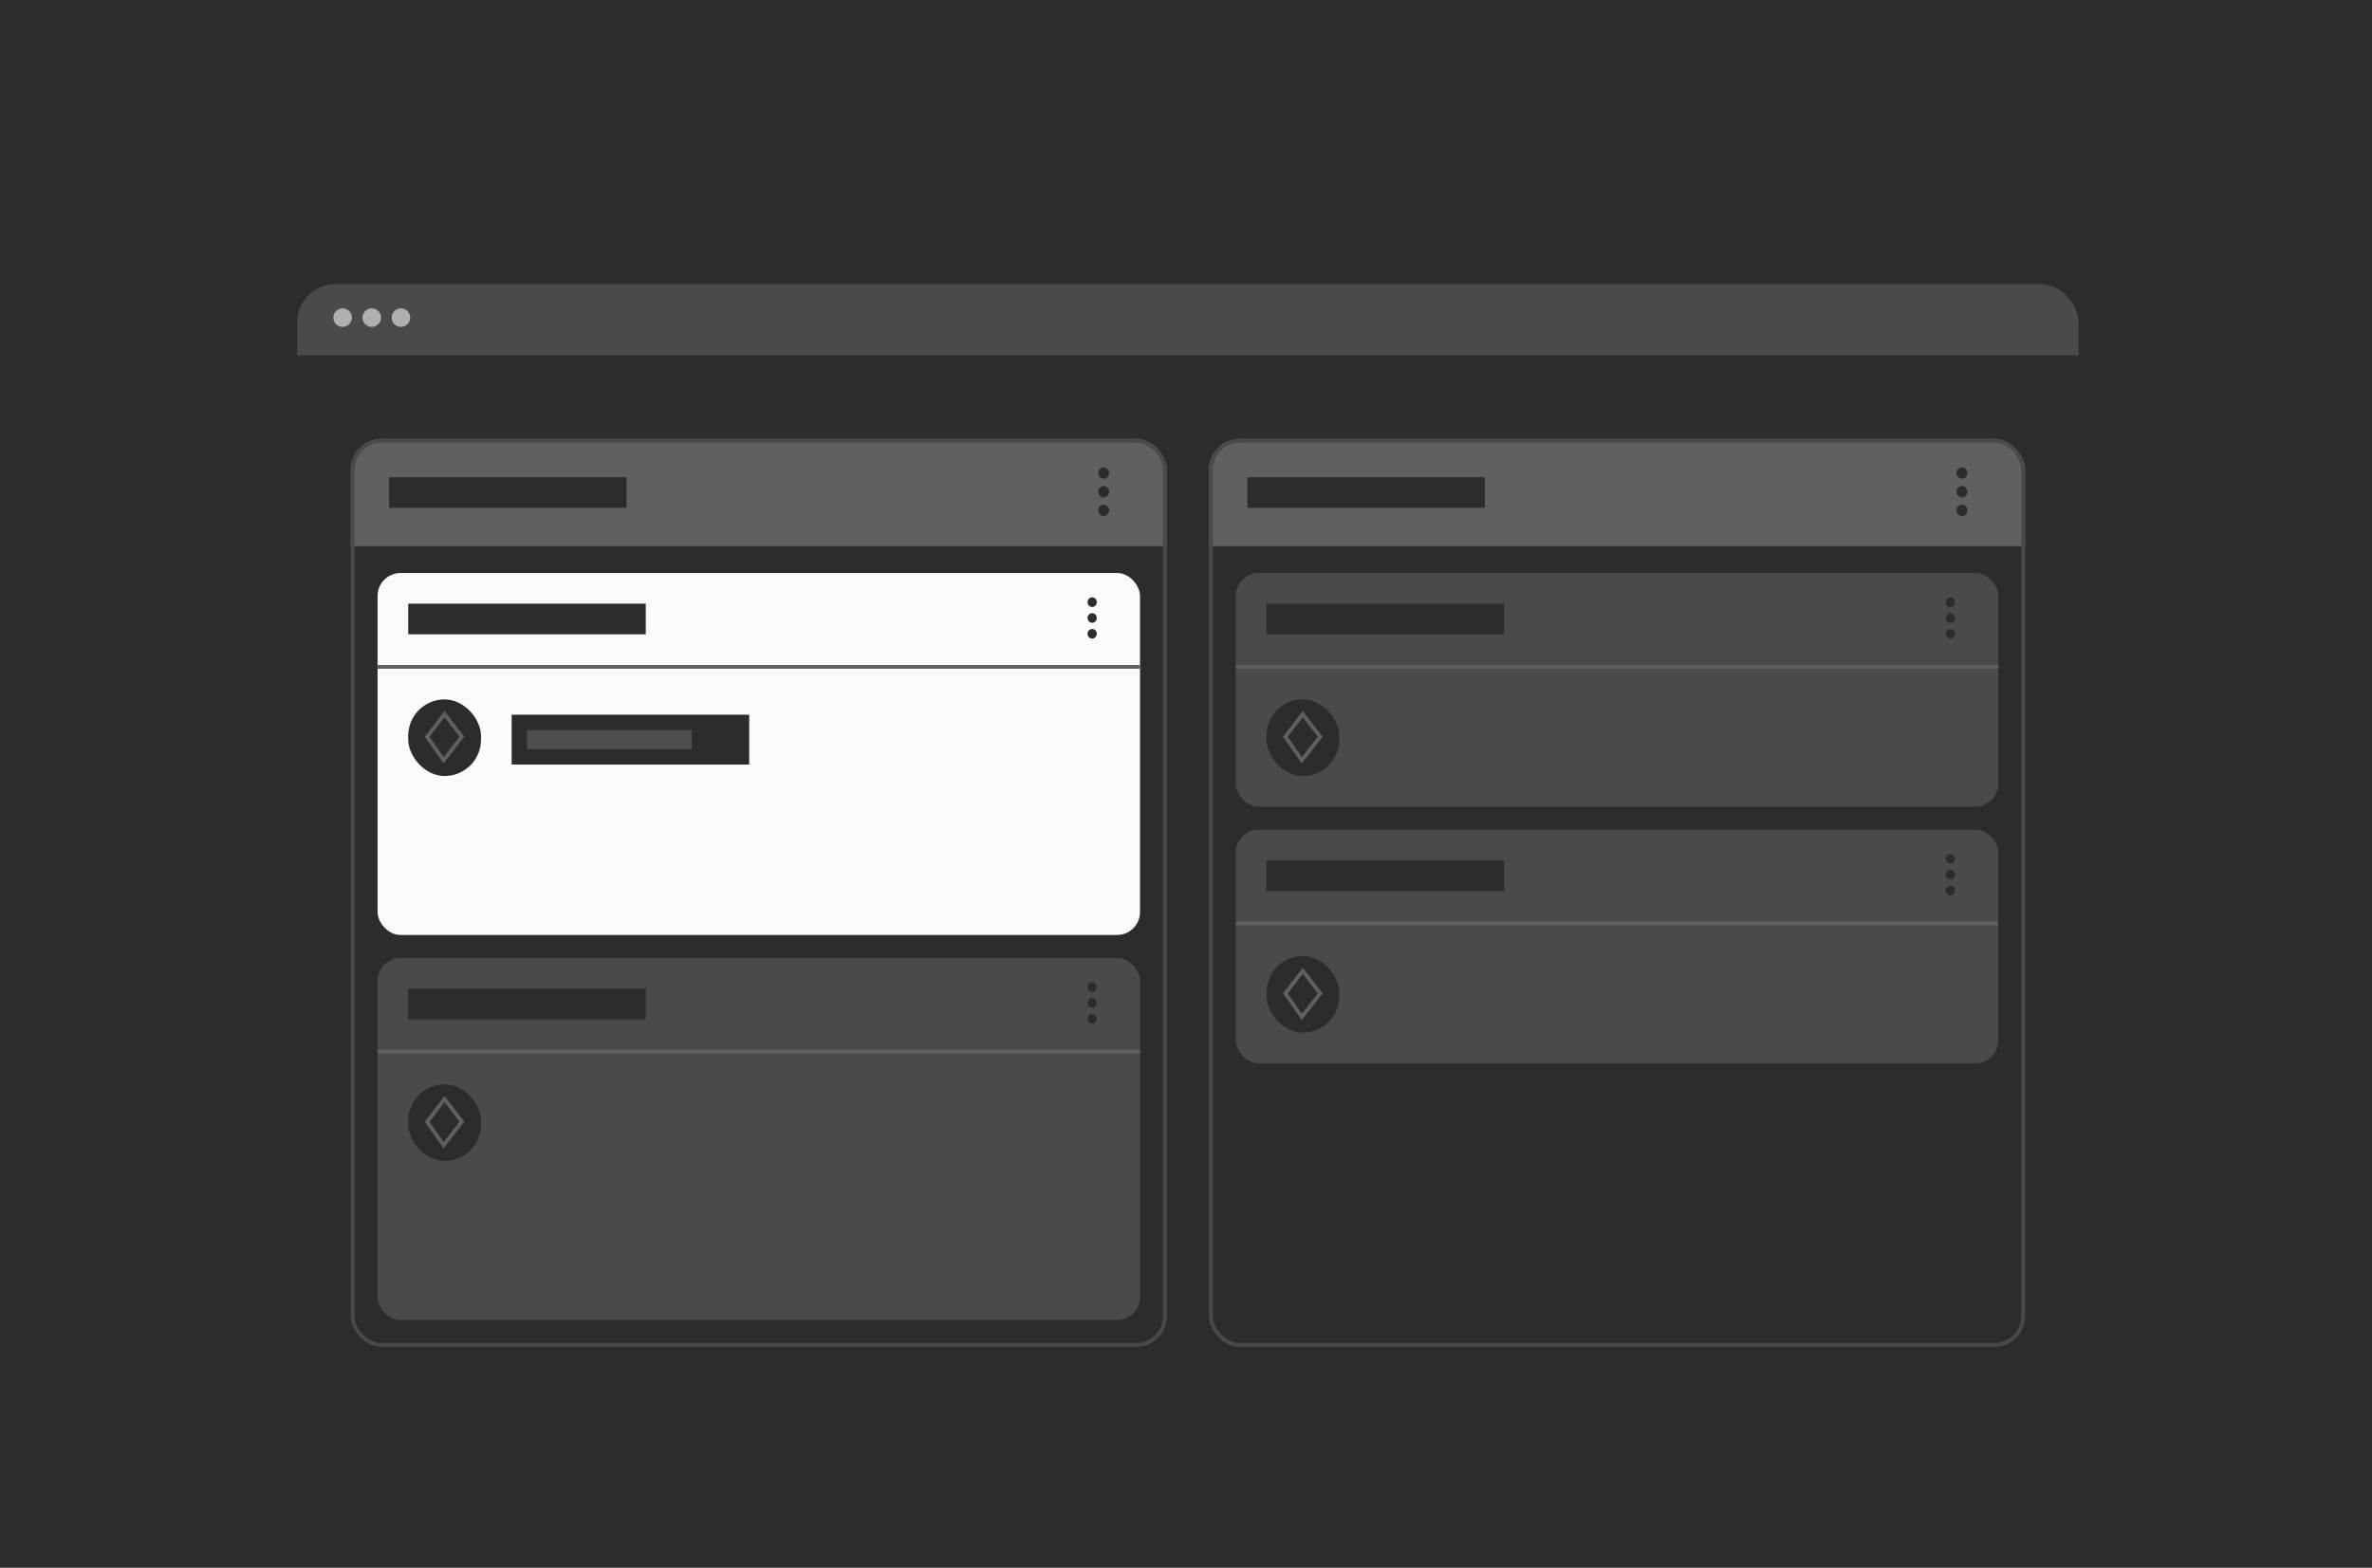 <svg width="239" height="158" viewBox="0 0 239 158" fill="none" xmlns="http://www.w3.org/2000/svg">
  <g clip-path="url(#clip0_1684_201525)">
    <rect width="239" height="158" fill="#2c2c2c" />
    <g filter="url(#filter0_d_1684_201525)">
      <g clip-path="url(#clip1_1684_201525)">
        <rect x="29.936" y="22.636" width="179.515" height="113.114" rx="3.861" fill="#2C2C2C" />
        <g clip-path="url(#clip2_1684_201525)">
          <rect width="82.23" height="10.809" transform="translate(35.34 38.236)"
            fill="#606060" />
          <rect width="23.935" height="3.088" transform="translate(39.2 42.097)"
            fill="#2C2C2C" />
          <g clip-path="url(#clip3_1684_201525)">
            <path
              d="M111.205 46.012C111.351 46.012 111.49 45.952 111.593 45.844C111.696 45.737 111.754 45.591 111.754 45.439C111.754 45.288 111.696 45.142 111.593 45.034C111.49 44.927 111.351 44.867 111.205 44.867C111.06 44.867 110.92 44.927 110.817 45.034C110.714 45.142 110.656 45.288 110.656 45.439C110.656 45.591 110.714 45.737 110.817 45.844C110.92 45.952 111.06 46.012 111.205 46.012Z"
              fill="#2C2C2C" />
            <path
              d="M111.205 42.248C111.277 42.248 111.349 42.233 111.415 42.204C111.482 42.176 111.542 42.133 111.593 42.08C111.644 42.027 111.685 41.964 111.712 41.895C111.74 41.825 111.754 41.751 111.754 41.675C111.754 41.6 111.74 41.526 111.712 41.456C111.685 41.387 111.644 41.323 111.593 41.27C111.542 41.217 111.482 41.175 111.415 41.146C111.349 41.117 111.277 41.102 111.205 41.102C111.133 41.102 111.062 41.117 110.995 41.146C110.929 41.175 110.868 41.217 110.817 41.27C110.766 41.323 110.726 41.387 110.698 41.456C110.67 41.526 110.656 41.6 110.656 41.675C110.656 41.751 110.67 41.825 110.698 41.895C110.726 41.964 110.766 42.027 110.817 42.08C110.868 42.133 110.929 42.176 110.995 42.204C111.062 42.233 111.133 42.248 111.205 42.248Z"
              fill="#2C2C2C" />
            <path
              d="M111.205 44.13C111.351 44.13 111.49 44.069 111.593 43.962C111.696 43.855 111.754 43.709 111.754 43.557C111.754 43.405 111.696 43.26 111.593 43.152C111.49 43.045 111.351 42.984 111.205 42.984C111.06 42.984 110.92 43.045 110.817 43.152C110.714 43.26 110.656 43.405 110.656 43.557C110.656 43.709 110.714 43.855 110.817 43.962C110.92 44.069 111.06 44.13 111.205 44.13Z"
              fill="#2C2C2C" />
          </g>
          <g clip-path="url(#clip4_1684_201525)">
            <rect x="38.042" y="51.748" width="76.825" height="36.482" rx="2.316"
              fill="#FAFAFA" />
            <line x1="38.042" y1="61.207" x2="114.867" y2="61.207" stroke="#606060"
              stroke-width="0.386" />
            <rect width="23.935" height="3.088" transform="translate(41.131 54.837)"
              fill="#2C2C2C" />
            <rect width="23.935" height="5.019" transform="translate(51.554 66.033)"
              fill="#2C2C2C" />
            <rect width="16.6" height="1.93" transform="translate(53.099 67.577)"
              fill="#4F4E4E" />
            <g clip-path="url(#clip5_1684_201525)">
              <path
                d="M110.046 58.357C110.169 58.357 110.287 58.306 110.374 58.215C110.461 58.125 110.51 58.001 110.51 57.873C110.51 57.744 110.461 57.621 110.374 57.53C110.287 57.439 110.169 57.388 110.046 57.388C109.922 57.388 109.804 57.439 109.717 57.53C109.63 57.621 109.581 57.744 109.581 57.873C109.581 58.001 109.63 58.125 109.717 58.215C109.804 58.306 109.922 58.357 110.046 58.357Z"
                fill="#2C2C2C" />
              <path
                d="M110.046 55.173C110.107 55.173 110.167 55.16 110.223 55.136C110.28 55.112 110.331 55.076 110.374 55.031C110.417 54.986 110.451 54.932 110.475 54.874C110.498 54.815 110.51 54.752 110.51 54.688C110.51 54.624 110.498 54.562 110.475 54.503C110.451 54.444 110.417 54.391 110.374 54.346C110.331 54.3 110.28 54.265 110.223 54.24C110.167 54.216 110.107 54.203 110.046 54.203C109.985 54.203 109.924 54.216 109.868 54.24C109.811 54.265 109.76 54.3 109.717 54.346C109.674 54.391 109.64 54.444 109.616 54.503C109.593 54.562 109.581 54.624 109.581 54.688C109.581 54.752 109.593 54.815 109.616 54.874C109.64 54.932 109.674 54.986 109.717 55.031C109.76 55.076 109.811 55.112 109.868 55.136C109.924 55.16 109.985 55.173 110.046 55.173Z"
                fill="#2C2C2C" />
              <path
                d="M110.046 56.765C110.169 56.765 110.287 56.714 110.374 56.623C110.461 56.532 110.51 56.409 110.51 56.281C110.51 56.152 110.461 56.029 110.374 55.938C110.287 55.847 110.169 55.796 110.046 55.796C109.922 55.796 109.804 55.847 109.717 55.938C109.63 56.029 109.581 56.152 109.581 56.281C109.581 56.409 109.63 56.532 109.717 56.623C109.804 56.714 109.922 56.765 110.046 56.765Z"
                fill="#2C2C2C" />
            </g>
            <rect x="41.131" y="64.488" width="7.335" height="7.721" rx="3.668"
              fill="#2C2C2C" />
            <path
              d="M44.698 70.619L43.034 68.254L44.79 65.971L46.542 68.248L44.698 70.619Z"
              stroke="#606060" stroke-width="0.386" />
          </g>
          <g clip-path="url(#clip6_1684_201525)">
            <rect x="38.042" y="90.547" width="76.825" height="36.482" rx="2.316"
              fill="#4A4A4A" />
            <line x1="38.042" y1="100.005" x2="114.867" y2="100.005" stroke="#606060"
              stroke-width="0.386" />
            <rect width="23.935" height="3.088" transform="translate(41.131 93.635)"
              fill="#2C2C2C" />
            <g clip-path="url(#clip7_1684_201525)">
              <path
                d="M110.046 97.156C110.169 97.156 110.287 97.105 110.374 97.014C110.461 96.923 110.51 96.8 110.51 96.672C110.51 96.543 110.461 96.42 110.374 96.329C110.287 96.238 110.169 96.187 110.046 96.187C109.922 96.187 109.804 96.238 109.717 96.329C109.63 96.42 109.581 96.543 109.581 96.672C109.581 96.8 109.63 96.923 109.717 97.014C109.804 97.105 109.922 97.156 110.046 97.156Z"
                fill="#2C2C2C" />
              <path
                d="M110.046 93.971C110.107 93.971 110.167 93.959 110.223 93.934C110.28 93.91 110.331 93.874 110.374 93.829C110.417 93.784 110.451 93.731 110.475 93.672C110.498 93.613 110.51 93.55 110.51 93.487C110.51 93.423 110.498 93.36 110.475 93.301C110.451 93.242 110.417 93.189 110.374 93.144C110.331 93.099 110.28 93.063 110.223 93.039C110.167 93.014 110.107 93.002 110.046 93.002C109.985 93.002 109.924 93.014 109.868 93.039C109.811 93.063 109.76 93.099 109.717 93.144C109.674 93.189 109.64 93.242 109.616 93.301C109.593 93.36 109.581 93.423 109.581 93.487C109.581 93.55 109.593 93.613 109.616 93.672C109.64 93.731 109.674 93.784 109.717 93.829C109.76 93.874 109.811 93.91 109.868 93.934C109.924 93.959 109.985 93.971 110.046 93.971Z"
                fill="#2C2C2C" />
              <path
                d="M110.046 95.564C110.169 95.564 110.287 95.512 110.374 95.421C110.461 95.331 110.51 95.207 110.51 95.079C110.51 94.95 110.461 94.827 110.374 94.736C110.287 94.645 110.169 94.594 110.046 94.594C109.922 94.594 109.804 94.645 109.717 94.736C109.63 94.827 109.581 94.95 109.581 95.079C109.581 95.207 109.63 95.331 109.717 95.421C109.804 95.512 109.922 95.564 110.046 95.564Z"
                fill="#2C2C2C" />
            </g>
            <rect x="41.131" y="103.287" width="7.335" height="7.721" rx="3.668"
              fill="#2C2C2C" />
            <path
              d="M44.698 109.417L43.034 107.052L44.79 104.769L46.542 107.047L44.698 109.417Z"
              stroke="#606060" stroke-width="0.386" />
          </g>
        </g>
        <rect x="35.533" y="38.429" width="81.844" height="91.109" rx="2.895" stroke="#4A4A4A"
          stroke-width="0.386" />
        <g clip-path="url(#clip8_1684_201525)">
          <rect width="82.23" height="10.809" transform="translate(121.816 38.236)"
            fill="#606060" />
          <rect width="23.935" height="3.088" transform="translate(125.677 42.097)"
            fill="#2C2C2C" />
          <g clip-path="url(#clip9_1684_201525)">
            <path
              d="M197.682 46.012C197.827 46.012 197.967 45.952 198.07 45.844C198.173 45.737 198.231 45.591 198.231 45.439C198.231 45.288 198.173 45.142 198.07 45.034C197.967 44.927 197.827 44.867 197.682 44.867C197.536 44.867 197.397 44.927 197.294 45.034C197.191 45.142 197.133 45.288 197.133 45.439C197.133 45.591 197.191 45.737 197.294 45.844C197.397 45.952 197.536 46.012 197.682 46.012Z"
              fill="#2C2C2C" />
            <path
              d="M197.682 42.248C197.754 42.248 197.825 42.233 197.892 42.204C197.958 42.176 198.019 42.133 198.07 42.08C198.121 42.027 198.161 41.964 198.189 41.895C198.216 41.825 198.231 41.751 198.231 41.675C198.231 41.6 198.216 41.526 198.189 41.456C198.161 41.387 198.121 41.323 198.07 41.27C198.019 41.217 197.958 41.175 197.892 41.146C197.825 41.117 197.754 41.102 197.682 41.102C197.61 41.102 197.538 41.117 197.472 41.146C197.405 41.175 197.345 41.217 197.294 41.27C197.243 41.323 197.202 41.387 197.175 41.456C197.147 41.526 197.133 41.6 197.133 41.675C197.133 41.751 197.147 41.825 197.175 41.895C197.202 41.964 197.243 42.027 197.294 42.08C197.345 42.133 197.405 42.176 197.472 42.204C197.538 42.233 197.61 42.248 197.682 42.248Z"
              fill="#2C2C2C" />
            <path
              d="M197.682 44.13C197.827 44.13 197.967 44.069 198.07 43.962C198.173 43.855 198.231 43.709 198.231 43.557C198.231 43.405 198.173 43.26 198.07 43.152C197.967 43.045 197.827 42.984 197.682 42.984C197.536 42.984 197.397 43.045 197.294 43.152C197.191 43.26 197.133 43.405 197.133 43.557C197.133 43.709 197.191 43.855 197.294 43.962C197.397 44.069 197.536 44.13 197.682 44.13Z"
              fill="#2C2C2C" />
          </g>
          <g clip-path="url(#clip10_1684_201525)">
            <rect x="124.519" y="51.748" width="76.825" height="23.549" rx="2.316"
              fill="#4A4A4A" />
            <line x1="124.519" y1="61.207" x2="201.343" y2="61.207" stroke="#606060"
              stroke-width="0.386" />
            <rect width="23.935" height="3.088" transform="translate(127.607 54.837)"
              fill="#2C2C2C" />
            <g clip-path="url(#clip11_1684_201525)">
              <path
                d="M196.522 58.357C196.645 58.357 196.763 58.306 196.851 58.215C196.938 58.125 196.987 58.001 196.987 57.873C196.987 57.744 196.938 57.621 196.851 57.53C196.763 57.439 196.645 57.388 196.522 57.388C196.399 57.388 196.281 57.439 196.194 57.53C196.107 57.621 196.058 57.744 196.058 57.873C196.058 58.001 196.107 58.125 196.194 58.215C196.281 58.306 196.399 58.357 196.522 58.357Z"
                fill="#2C2C2C" />
              <path
                d="M196.522 55.173C196.583 55.173 196.643 55.16 196.7 55.136C196.756 55.112 196.807 55.076 196.851 55.031C196.894 54.986 196.928 54.932 196.951 54.874C196.975 54.815 196.987 54.752 196.987 54.688C196.987 54.624 196.975 54.562 196.951 54.503C196.928 54.444 196.894 54.391 196.851 54.346C196.807 54.3 196.756 54.265 196.7 54.24C196.643 54.216 196.583 54.203 196.522 54.203C196.461 54.203 196.401 54.216 196.344 54.24C196.288 54.265 196.237 54.3 196.194 54.346C196.151 54.391 196.116 54.444 196.093 54.503C196.07 54.562 196.058 54.624 196.058 54.688C196.058 54.752 196.07 54.815 196.093 54.874C196.116 54.932 196.151 54.986 196.194 55.031C196.237 55.076 196.288 55.112 196.344 55.136C196.401 55.16 196.461 55.173 196.522 55.173Z"
                fill="#2C2C2C" />
              <path
                d="M196.522 56.765C196.645 56.765 196.763 56.714 196.851 56.623C196.938 56.532 196.987 56.409 196.987 56.281C196.987 56.152 196.938 56.029 196.851 55.938C196.763 55.847 196.645 55.796 196.522 55.796C196.399 55.796 196.281 55.847 196.194 55.938C196.107 56.029 196.058 56.152 196.058 56.281C196.058 56.409 196.107 56.532 196.194 56.623C196.281 56.714 196.399 56.765 196.522 56.765Z"
                fill="#2C2C2C" />
            </g>
            <rect x="127.607" y="64.488" width="7.335" height="7.721" rx="3.668"
              fill="#2C2C2C" />
            <path
              d="M131.176 70.62L129.511 68.254L131.268 65.971L133.02 68.249L131.176 70.62Z"
              stroke="#606060" stroke-width="0.386" />
          </g>
          <g clip-path="url(#clip12_1684_201525)">
            <rect x="124.519" y="77.614" width="76.825" height="23.549" rx="2.316"
              fill="#4A4A4A" />
            <line x1="124.519" y1="87.073" x2="201.343" y2="87.073" stroke="#606060"
              stroke-width="0.386" />
            <rect width="23.935" height="3.088" transform="translate(127.607 80.703)"
              fill="#2C2C2C" />
            <g clip-path="url(#clip13_1684_201525)">
              <path
                d="M196.522 84.223C196.645 84.223 196.763 84.172 196.851 84.081C196.938 83.99 196.987 83.867 196.987 83.739C196.987 83.61 196.938 83.487 196.851 83.396C196.763 83.305 196.645 83.254 196.522 83.254C196.399 83.254 196.281 83.305 196.194 83.396C196.107 83.487 196.058 83.61 196.058 83.739C196.058 83.867 196.107 83.99 196.194 84.081C196.281 84.172 196.399 84.223 196.522 84.223Z"
                fill="#2C2C2C" />
              <path
                d="M196.522 81.039C196.583 81.039 196.643 81.026 196.7 81.002C196.756 80.977 196.807 80.942 196.851 80.897C196.894 80.852 196.928 80.798 196.951 80.739C196.975 80.681 196.987 80.618 196.987 80.554C196.987 80.49 196.975 80.427 196.951 80.368C196.928 80.31 196.894 80.256 196.851 80.211C196.807 80.166 196.756 80.13 196.7 80.106C196.643 80.082 196.583 80.069 196.522 80.069C196.461 80.069 196.401 80.082 196.344 80.106C196.288 80.13 196.237 80.166 196.194 80.211C196.151 80.256 196.116 80.31 196.093 80.368C196.07 80.427 196.058 80.49 196.058 80.554C196.058 80.618 196.07 80.681 196.093 80.739C196.116 80.798 196.151 80.852 196.194 80.897C196.237 80.942 196.288 80.977 196.344 81.002C196.401 81.026 196.461 81.039 196.522 81.039Z"
                fill="#2C2C2C" />
              <path
                d="M196.522 82.631C196.645 82.631 196.763 82.58 196.851 82.489C196.938 82.398 196.987 82.275 196.987 82.146C196.987 82.018 196.938 81.894 196.851 81.803C196.763 81.713 196.645 81.662 196.522 81.662C196.399 81.662 196.281 81.713 196.194 81.803C196.107 81.894 196.058 82.018 196.058 82.146C196.058 82.275 196.107 82.398 196.194 82.489C196.281 82.58 196.399 82.631 196.522 82.631Z"
                fill="#2C2C2C" />
            </g>
            <rect x="127.607" y="90.354" width="7.335" height="7.721" rx="3.668"
              fill="#2C2C2C" />
            <path
              d="M131.176 96.485L129.511 94.12L131.268 91.836L133.02 94.114L131.176 96.485Z"
              stroke="#606060" stroke-width="0.386" />
          </g>
        </g>
        <rect x="122.009" y="38.429" width="81.844" height="91.109" rx="2.895" stroke="#4A4A4A"
          stroke-width="0.386" />
        <rect width="181.575" height="7.745" transform="translate(29.713 22.065)" fill="#4A4A4A" />
        <circle cx="34.521" cy="26.011" r="0.935" fill="#B0B0B0" />
        <circle cx="37.458" cy="26.011" r="0.935" fill="#B0B0B0" />
        <circle cx="40.397" cy="26.011" r="0.935" fill="#B0B0B0" />
      </g>
    </g>
  </g>
  <defs>
    <filter id="filter0_d_1684_201525" x="22.735" y="21.436" width="193.916" height="127.514"
      filterUnits="userSpaceOnUse" color-interpolation-filters="sRGB">
      <feFlood flood-opacity="0" result="BackgroundImageFix" />
      <feColorMatrix in="SourceAlpha" type="matrix"
        values="0 0 0 0 0 0 0 0 0 0 0 0 0 0 0 0 0 0 127 0" result="hardAlpha" />
      <feOffset dy="6" />
      <feGaussianBlur stdDeviation="3.6" />
      <feComposite in2="hardAlpha" operator="out" />
      <feColorMatrix type="matrix" values="0 0 0 0 0 0 0 0 0 0 0 0 0 0 0 0 0 0 0.3 0" />
      <feBlend mode="normal" in2="BackgroundImageFix" result="effect1_dropShadow_1684_201525" />
      <feBlend mode="normal" in="SourceGraphic" in2="effect1_dropShadow_1684_201525" result="shape" />
    </filter>
    <clipPath id="clip0_1684_201525">
      <rect width="239" height="158" fill="white" />
    </clipPath>
    <clipPath id="clip1_1684_201525">
      <rect x="29.936" y="22.636" width="179.515" height="113.114" rx="3.861" fill="white" />
    </clipPath>
    <clipPath id="clip2_1684_201525">
      <rect x="35.34" y="38.236" width="82.23" height="91.495" rx="3.088" fill="white" />
    </clipPath>
    <clipPath id="clip3_1684_201525">
      <rect width="5.237" height="5.019" fill="white"
        transform="matrix(0 -1 1 0 108.69 46.176)" />
    </clipPath>
    <clipPath id="clip4_1684_201525">
      <rect x="38.042" y="51.748" width="76.825" height="36.482" rx="2.316" fill="white" />
    </clipPath>
    <clipPath id="clip5_1684_201525">
      <rect width="4.431" height="4.247" fill="white"
        transform="matrix(0 -1 1 0 107.918 58.496)" />
    </clipPath>
    <clipPath id="clip6_1684_201525">
      <rect x="38.042" y="90.547" width="76.825" height="36.482" rx="2.316" fill="white" />
    </clipPath>
    <clipPath id="clip7_1684_201525">
      <rect width="4.431" height="4.247" fill="white"
        transform="matrix(0 -1 1 0 107.918 97.294)" />
    </clipPath>
    <clipPath id="clip8_1684_201525">
      <rect x="121.816" y="38.236" width="82.23" height="91.495" rx="3.088" fill="white" />
    </clipPath>
    <clipPath id="clip9_1684_201525">
      <rect width="5.237" height="5.019" fill="white"
        transform="matrix(0 -1 1 0 195.167 46.176)" />
    </clipPath>
    <clipPath id="clip10_1684_201525">
      <rect x="124.519" y="51.748" width="76.825" height="23.549" rx="2.316" fill="white" />
    </clipPath>
    <clipPath id="clip11_1684_201525">
      <rect width="4.431" height="4.247" fill="white"
        transform="matrix(0 -1 1 0 194.395 58.496)" />
    </clipPath>
    <clipPath id="clip12_1684_201525">
      <rect x="124.519" y="77.614" width="76.825" height="23.549" rx="2.316" fill="white" />
    </clipPath>
    <clipPath id="clip13_1684_201525">
      <rect width="4.431" height="4.247" fill="white"
        transform="matrix(0 -1 1 0 194.395 84.362)" />
    </clipPath>
  </defs>
</svg>